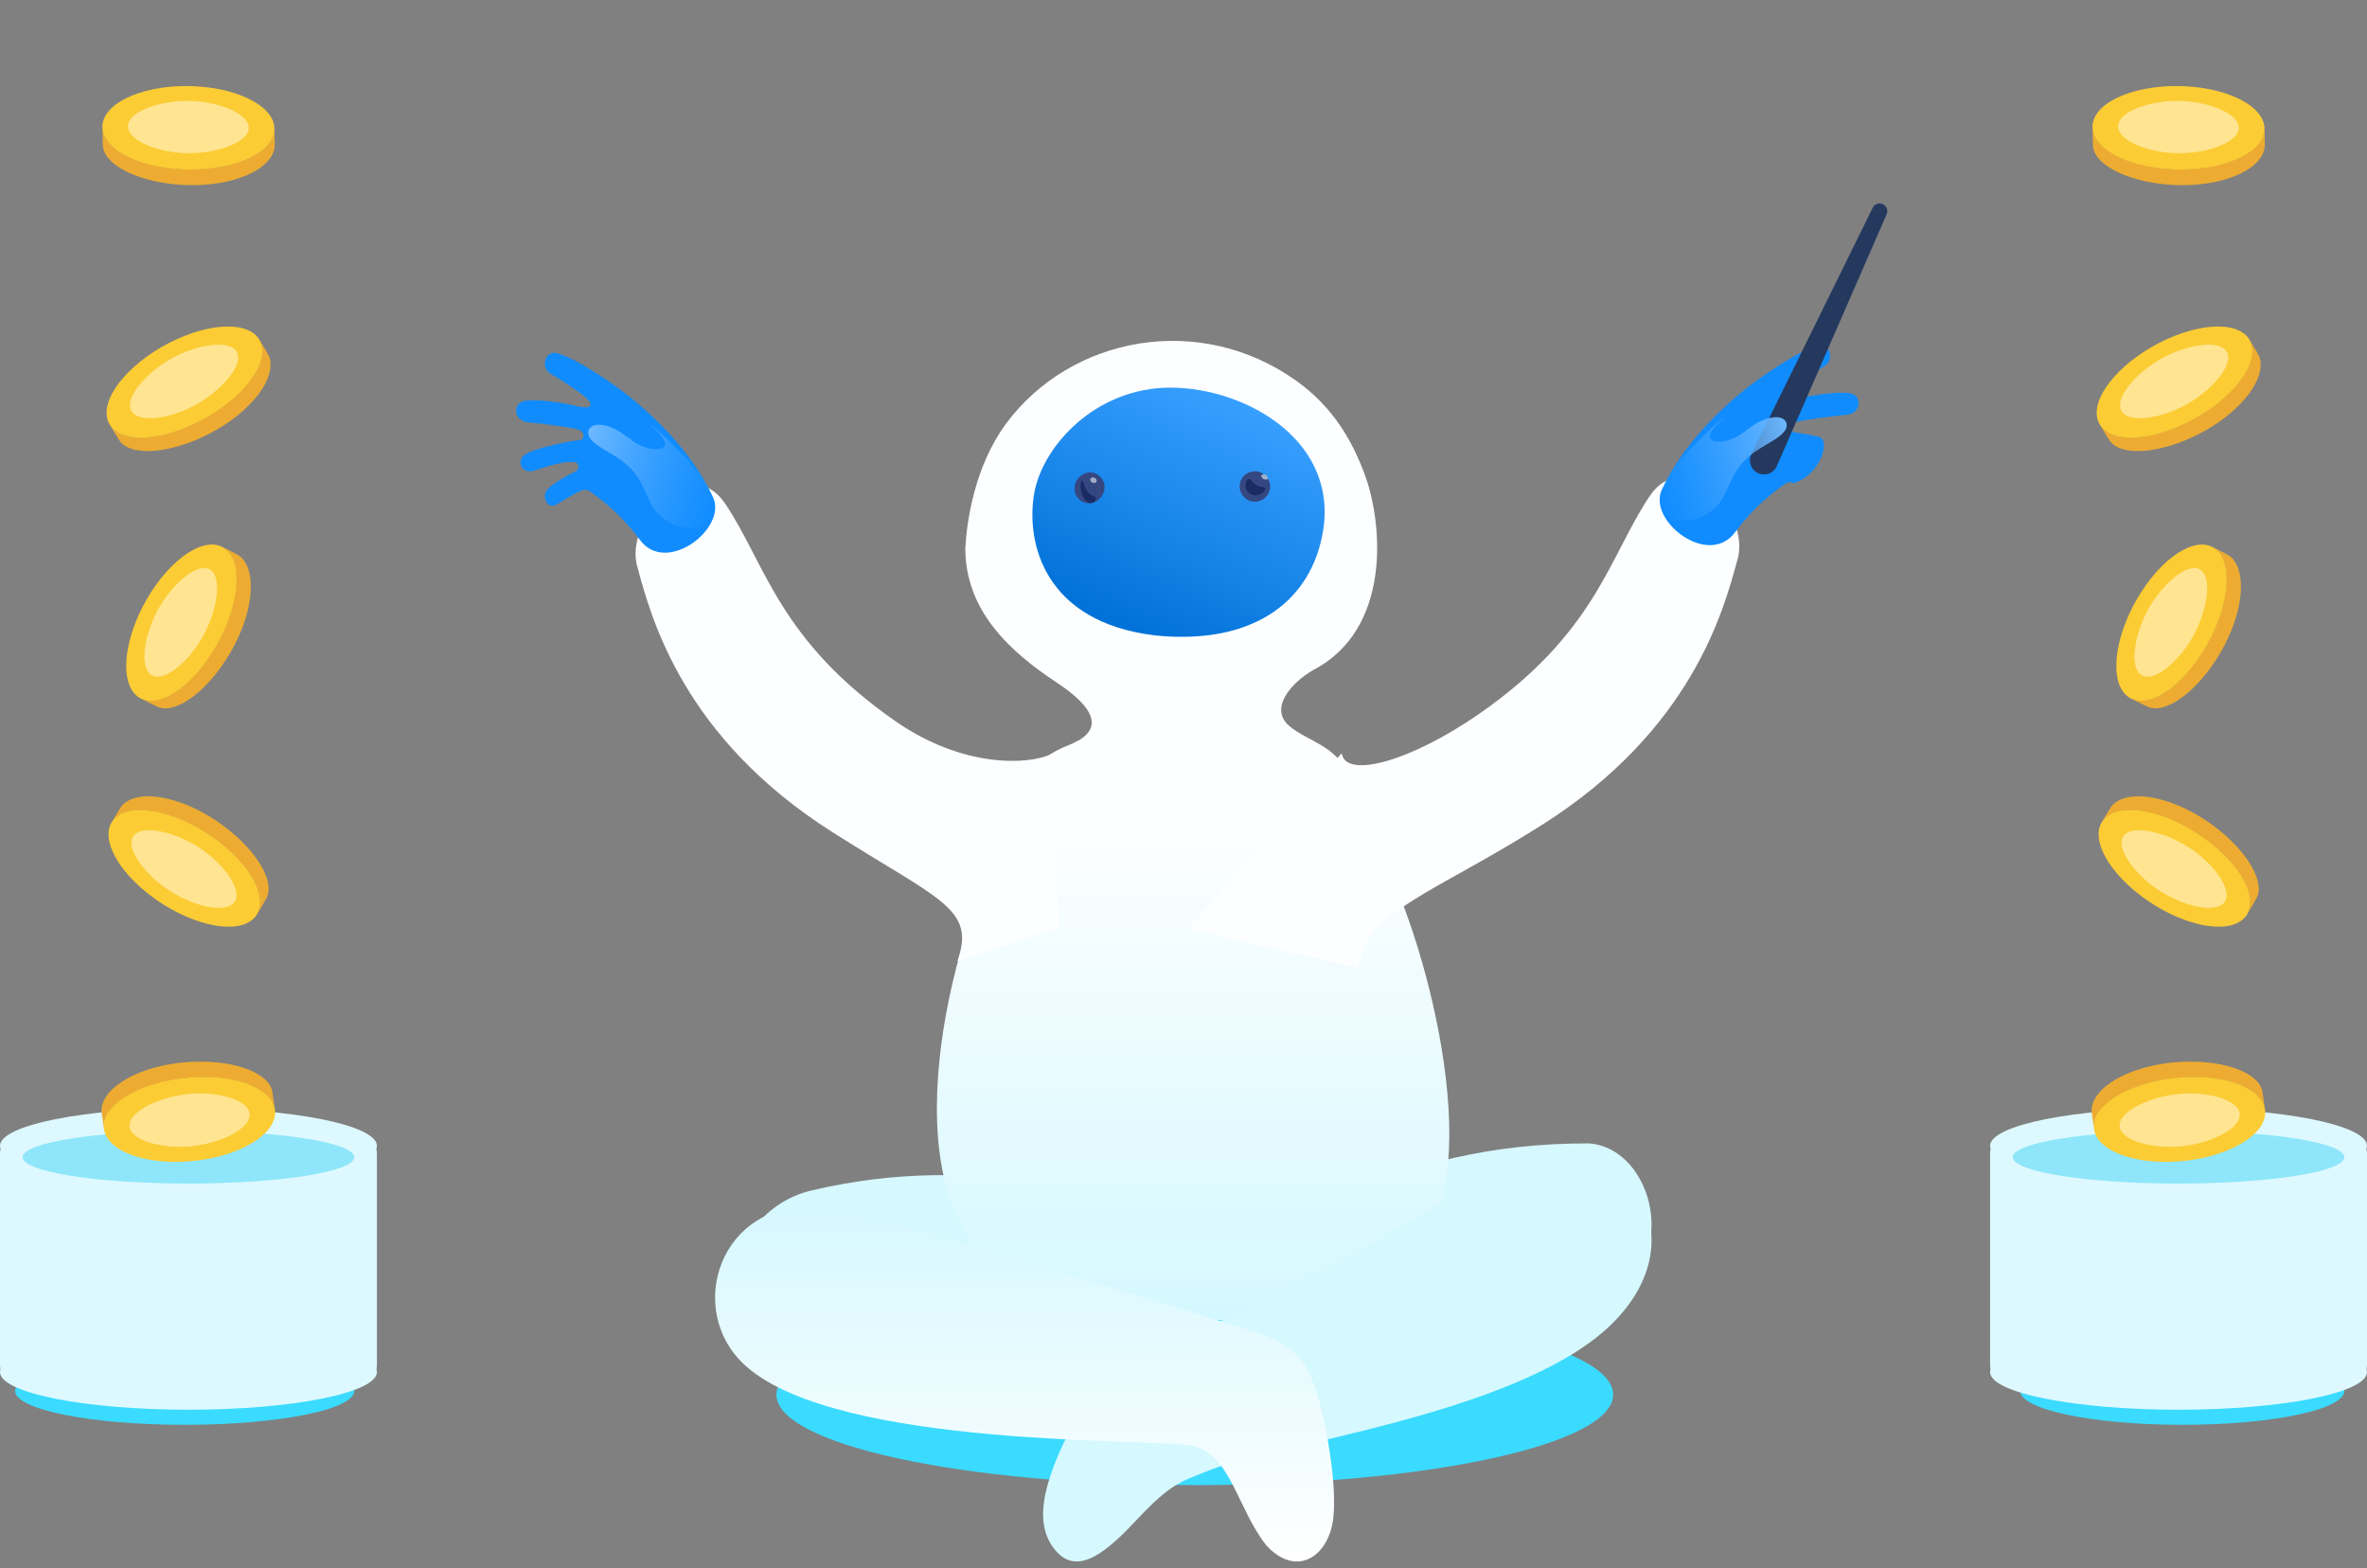 <svg width="314" height="208" viewBox="0 0 314 208" fill="none" xmlns="http://www.w3.org/2000/svg">
<rect x="0" y="0" width="314" height="208" fill="#808080" stroke="none"/>
<path d="M214 185C214 191.627 189.152 197 158.5 197C127.848 197 103 191.627 103 185C103 178.373 127.848 173 158.5 173C189.152 173 214 178.373 214 185Z" fill="#3ADBFF"/>
<path d="M107.502 157.952C95.768 160.784 92.275 178.929 101.578 181.768C121.224 186.771 133.362 184.986 152.829 178.784C164.464 174.816 156.945 163.487 147.033 159.497C133.595 154.804 119.236 155.12 107.502 157.952Z" fill="#D6F8FF"/>
<path d="M210.715 151.668C219.618 152.234 222.753 167.915 213.491 170.741L169.041 179.01C163.955 179.961 170.216 162.132 175.176 158.958C188.556 154.287 197.477 151.678 210.715 151.668Z" fill="#D6F8FF"/>
<path d="M140.133 90.509C134.067 86.489 128.057 81.091 128.057 72.711C128.254 69.093 129.303 61.814 133.463 56.197C142.044 44.61 159.143 41.336 172.001 50.54C176.905 54.05 179.482 58.613 181.125 63.176C183.426 69.564 184.621 83.517 174.134 88.92C171.19 90.65 168.415 93.966 170.957 96.231C173.499 98.495 178.02 98.917 179.287 104.017C179.89 106.448 181.748 110.301 183.949 114.862C190.444 128.327 197.539 159.232 186.528 166.789C174.536 176.642 151.255 178.534 133.463 168.544C117.979 159.851 125.255 127.068 132.31 113.429C134.37 109.448 136.082 106.139 136.682 104.017C137.488 101.164 138.49 100.121 142.44 98.553C142.508 98.503 142.586 98.451 142.675 98.399C142.675 98.399 142.833 98.385 143.31 98.081C147.195 95.607 142.675 92.194 140.133 90.509Z" fill="url(#paint0_linear_917_9178)"/>
<path d="M175.334 71.372C173.447 80.116 165.859 85.561 153.265 84.29C138.539 82.541 136.078 72.008 137.186 65.489C138.252 59.249 145.266 51.419 155.275 51.419C165.284 51.419 178.124 58.613 175.334 71.372Z" fill="url(#paint1_linear_917_9178)"/>
<path d="M202.943 153.824C193.653 156.889 170.788 173.392 149.828 179.879C147.855 180.552 146.808 180.86 142.591 188.429C137.918 197.281 137.175 202.463 140.139 205.798C143.102 209.134 147.027 205.638 150.905 201.49C155.328 196.756 156.767 196.507 160.117 195.161C168.282 191.658 200.553 187.805 213.231 176.176C225.909 164.547 215.952 149.534 202.943 153.824Z" fill="#D6F8FF"/>
<path d="M108.542 160.16C117.986 161.61 142.895 169.327 163.792 175.824C169.605 177.628 172.088 178.539 173.906 182.651C175.724 186.762 177.656 197.684 176.747 202.181C175.838 206.678 171.864 209.163 167.997 205.008C164.133 200.125 163.224 192.801 158.11 191.773C152.996 190.745 111.532 192.201 99.054 181.304C90.559 173.881 95.589 158.996 108.542 160.16Z" fill="url(#paint2_linear_917_9178)"/>
<path d="M164.472 64.828C164.648 65.922 165.665 66.707 166.761 66.53C167.857 66.353 168.645 65.337 168.469 64.243C168.293 63.149 167.276 62.364 166.18 62.541C165.072 62.68 164.296 63.734 164.472 64.828Z" fill="#354781"/>
<path d="M167.325 63.044C167.254 63.172 167.381 63.396 167.595 63.54C167.859 63.667 168.129 63.635 168.201 63.506C168.272 63.378 168.145 63.154 167.932 63.01C167.718 62.866 167.448 62.899 167.325 63.044Z" fill="#9CB0CD"/>
<path d="M167.514 64.603C167.703 64.613 167.9 64.763 167.815 64.967C167.603 65.352 167.238 65.609 166.779 65.684C166.039 65.812 165.318 65.298 165.24 64.581C165.206 64.238 165.283 63.896 165.492 63.617C165.62 63.435 165.884 63.564 166.013 63.735C166.162 63.971 166.378 64.185 166.696 64.367C166.97 64.528 167.247 64.581 167.514 64.603Z" fill="#1A2A63"/>
<path d="M142.555 65.041C142.698 66.149 143.667 66.909 144.756 66.735C145.844 66.561 146.65 65.494 146.507 64.387C146.364 63.279 145.395 62.519 144.307 62.693C143.218 62.867 142.412 63.934 142.555 65.041Z" fill="#354781"/>
<path d="M145.151 65.844C145.276 65.849 145.425 66.026 145.379 66.175C145.273 66.522 145.03 66.733 144.751 66.732C144.206 66.77 143.598 66.022 143.398 65.1C143.3 64.593 143.34 64.132 143.459 63.826C143.505 63.677 143.682 63.845 143.733 64.008C143.795 64.302 143.899 64.627 144.099 64.967C144.449 65.484 144.831 65.811 145.151 65.844Z" fill="#1A2A63"/>
<path opacity="0.54" d="M144.756 63.383C144.588 63.482 144.594 63.71 144.721 63.9C144.908 64.071 145.189 64.12 145.356 64.021C145.524 63.922 145.518 63.694 145.392 63.504C145.205 63.333 144.924 63.284 144.756 63.383Z" fill="white"/>
<path d="M118.794 95.669C127.727 101.893 136.5 101.5 139.5 100L140.5 123L127 127.5C129.5 120.5 124.687 119.453 110.427 110.382C90.653 97.854 86.392 82.039 84.571 75.268L84.521 75.126C82.856 68.913 91.533 59.749 96.272 66.914C101.555 74.827 103.355 84.949 118.794 95.669Z" fill="#FCFEFF"/>
<path d="M73.887 46.856C76.18 47.426 81.255 50.676 84.519 53.442C87.784 56.208 92.223 60.729 94.605 66.004C96.458 70.103 88.424 76.324 84.912 71.646C82.924 68.997 81.047 67.189 78.361 65.254C77.973 64.969 77.529 64.895 77.096 65.095C75.859 65.619 74.712 66.437 73.773 66.951C72.722 67.57 71.829 66.025 72.504 65.08C73.128 64.166 75.77 62.803 76.445 62.489C76.81 62.227 76.929 61.313 76.136 61.281C74.782 61.143 72.657 61.834 70.852 62.431C69.267 62.997 68.25 60.969 69.852 60.182C71.168 59.364 76.148 58.403 76.873 58.372C77.599 58.341 77.655 57.186 76.621 56.953C75.598 56.679 72.141 56.203 70.163 56.033C68.055 55.874 67.983 53.468 69.579 53.176C71.215 52.894 74.621 53.401 76.521 53.865C78.421 54.329 78.617 53.752 78.044 53.058C77.471 52.364 74.42 50.376 72.998 49.545C71.627 48.682 72.353 46.445 73.887 46.856Z" fill="#108CFF"/>
<path d="M82.163 60.88C86.174 63.608 85.278 66.95 88.272 68.973C91.265 70.995 94.845 70.025 94.97 67.146C95.083 63.988 86.546 56.268 86.295 56.397C90.976 60.328 85.854 60.137 83.856 58.421C82.869 57.762 81.98 56.894 80.532 56.506C77.998 55.827 77.565 57.443 78.444 58.348C79.272 59.279 80.409 59.701 82.163 60.88Z" fill="url(#paint3_linear_917_9178)"/>
<path d="M196.251 94.669C187.317 100.893 178.491 103.43 177.985 99.908L157.64 123.217L180.241 128.436C180.864 120.953 190.358 118.453 204.618 109.382C224.391 96.854 228.652 81.039 230.474 74.268L230.523 74.126C232.188 67.913 223.512 58.749 218.773 65.914C213.49 73.827 211.69 83.949 196.251 94.669Z" fill="#FCFEFF"/>
<path d="M241.158 45.856C238.864 46.426 233.79 49.676 230.525 52.442C227.26 55.208 222.821 59.729 220.44 65.004C218.586 69.103 226.62 75.324 230.132 70.646C232.121 67.997 233.998 66.189 236.684 64.254C237.071 63.969 237.516 63.895 237.948 64.095C241.5 63 242.944 58.318 241.271 57.938C239.842 57.615 238.518 57.386 238.171 57.372C237.446 57.341 237.389 56.186 238.423 55.953C239.446 55.679 242.903 55.203 244.882 55.033C246.989 54.874 247.062 52.468 245.465 52.176C243.829 51.894 240.423 52.401 238.524 52.865C236.624 53.329 236.427 52.752 237 52.058C237.573 51.364 240.625 49.376 242.047 48.545C243.418 47.682 242.692 45.445 241.158 45.856Z" fill="#108CFF"/>
<path d="M248.432 27.552C248.693 27.023 249.346 26.824 249.857 27.119V27.119C250.306 27.379 250.489 27.934 250.282 28.41L235.719 61.816C235.363 62.632 234.479 63.084 233.609 62.893V62.893C232.425 62.633 231.798 61.332 232.334 60.245L248.432 27.552Z" fill="#25395F"/>
<path d="M232.882 59.88C228.87 62.608 229.766 65.95 226.773 67.973C223.779 69.995 220.2 69.025 220.075 66.146C219.961 62.988 228.499 55.268 228.749 55.397C224.068 59.328 229.191 59.137 231.188 57.421C232.176 56.762 233.064 55.894 234.512 55.506C237.046 54.827 237.48 56.443 236.601 57.348C235.772 58.279 234.635 58.701 232.882 59.88Z" fill="url(#paint4_linear_917_9178)"/>
<path d="M311 184.5C311 186.985 301.374 189 289.5 189C277.626 189 268 186.985 268 184.5C268 182.015 277.626 180 289.5 180C301.374 180 311 182.015 311 184.5Z" fill="#3ADBFF"/>
<path d="M264 153C264 151.895 264.895 151 266 151H312C313.105 151 314 151.895 314 153V181.015C314 182.672 312.657 184.015 311 184.015H267C265.343 184.015 264 182.672 264 181.015V153Z" fill="#DDF9FF"/>
<path d="M314 152C314 154.761 302.807 157 289 157C275.193 157 264 154.761 264 152C264 149.239 275.193 147 289 147C302.807 147 314 149.239 314 152Z" fill="#DDF9FF"/>
<path d="M314 182C314 184.761 302.807 187 289 187C275.193 187 264 184.761 264 182C264 179.239 275.193 177 289 177C302.807 177 314 179.239 314 182Z" fill="#DDF9FF"/>
<path d="M311 153.5C311 155.433 301.15 157 289 157C276.85 157 267 155.433 267 153.5C267 151.567 276.85 150 289 150C301.15 150 311 151.567 311 153.5Z" fill="#8FE6FA"/>
<path d="M300.454 146.994L300.135 144.917C299.826 142.375 295.296 140.679 289.893 140.834C283.664 141 278.202 143.622 277.523 146.747C277.435 147.147 277.484 147.527 277.536 147.96L277.81 149.841C277.762 149.45 277.782 149.259 277.852 148.815C278.531 145.69 284.17 143.054 290.399 142.889C295.802 142.733 299.871 144.492 300.454 146.994Z" fill="#EDAC31"/>
<path d="M287.904 154.115C294.133 153.95 299.75 151.308 300.429 148.183C301.108 145.058 296.618 142.673 290.361 142.865C284.132 143.03 278.514 145.672 277.835 148.797C277.156 151.922 281.675 154.281 287.904 154.115Z" fill="#FCCC34"/>
<path d="M288.407 152.114C292.318 151.996 296.688 150.139 297.083 148.174C297.51 146.233 293.877 144.933 289.966 145.051C286.055 145.169 281.64 147.04 281.213 148.982C280.759 150.949 284.496 152.232 288.407 152.114Z" fill="#FFE592"/>
<path d="M298.215 121.112L299.267 119.293C300.619 117.119 298.151 112.958 293.842 109.694C288.883 105.92 282.984 104.543 280.496 106.553C280.177 106.81 279.977 107.136 279.746 107.507L278.781 109.144C278.989 108.81 279.124 108.673 279.457 108.371C281.944 106.361 287.99 107.839 292.949 111.612C297.258 114.876 299.327 118.797 298.215 121.112Z" fill="#EDAC31"/>
<path d="M283.971 118.8C288.93 122.573 294.963 124.034 297.45 122.023C299.937 120.013 297.932 115.341 292.935 111.57C287.976 107.797 281.943 106.336 279.455 108.346C276.968 110.356 279.012 115.026 283.971 118.8Z" fill="#FCCC34"/>
<path d="M285.617 117.554C288.74 119.913 293.309 121.203 294.847 119.92C296.396 118.674 294.38 115.385 291.257 113.026C288.135 110.668 283.521 109.361 281.972 110.607C280.386 111.855 282.495 115.196 285.617 117.554Z" fill="#FFE592"/>
<path d="M282.86 92.761L284.75 93.681C287.016 94.872 290.988 92.112 293.934 87.579C297.342 82.362 298.291 76.379 296.108 74.043C295.828 73.743 295.489 73.566 295.102 73.363L293.4 72.518C293.749 72.701 293.895 72.826 294.219 73.137C296.403 75.473 295.364 81.609 291.957 86.826C289.011 91.359 285.249 93.705 282.86 92.761Z" fill="#EDAC31"/>
<path d="M284.143 78.388C280.735 83.605 279.712 89.728 281.896 92.064C284.08 94.4 288.596 92.064 291.998 86.809C295.405 81.592 296.428 75.469 294.244 73.133C292.061 70.797 287.55 73.171 284.143 78.388Z" fill="#FCCC34"/>
<path d="M285.503 79.941C283.375 83.224 282.416 87.875 283.807 89.317C285.161 90.772 288.297 88.524 290.424 85.241C292.552 81.957 293.525 77.261 292.17 75.806C290.811 74.314 287.63 76.657 285.503 79.941Z" fill="#FFE592"/>
<path d="M278.642 56.494L279.75 58.279C281.031 60.496 285.864 60.28 290.773 58.018C296.438 55.423 300.433 50.868 299.832 47.727C299.756 47.325 299.563 46.995 299.345 46.617L298.355 44.993C298.552 45.335 298.61 45.519 298.718 45.954C299.319 49.095 295.167 53.731 289.502 56.327C284.592 58.589 280.159 58.566 278.642 56.494Z" fill="#EDAC31"/>
<path d="M287.394 45.02C281.729 47.616 277.597 52.249 278.198 55.39C278.799 58.531 283.865 58.964 289.546 56.333C295.211 53.738 299.343 49.105 298.742 45.964C298.141 42.823 293.059 42.425 287.394 45.02Z" fill="#FCCC34"/>
<path d="M287.716 47.059C284.164 48.702 280.873 52.124 281.28 54.085C281.649 56.039 285.5 55.81 289.052 54.167C292.603 52.525 295.931 49.072 295.561 47.118C295.208 45.131 291.267 45.416 287.716 47.059Z" fill="#FFE592"/>
<path d="M277.573 17.076L277.64 19.177C277.641 21.737 281.935 23.966 287.318 24.462C293.521 25.047 299.258 23.101 300.308 20.08C300.444 19.693 300.442 19.311 300.441 18.874L300.396 16.974C300.396 17.368 300.354 17.555 300.23 17.987C299.18 21.008 293.266 22.947 287.062 22.362C281.679 21.866 277.851 19.63 277.573 17.076Z" fill="#EDAC31"/>
<path d="M290.889 11.516C284.686 10.932 278.791 12.878 277.741 15.899C276.691 18.919 280.862 21.828 287.097 22.39C293.301 22.975 299.195 21.028 300.245 18.008C301.295 14.987 297.093 12.101 290.889 11.516Z" fill="#FCCC34"/>
<path d="M290.149 13.443C286.252 13.09 281.691 14.408 281.062 16.31C280.405 18.186 283.855 19.914 287.752 20.267C291.649 20.62 296.257 19.294 296.914 17.418C297.601 15.52 294.046 13.796 290.149 13.443Z" fill="#FFE592"/>
<path d="M47 184.5C47 186.985 36.926 189 24.5 189C12.074 189 2 186.985 2 184.5C2 182.015 12.074 180 24.5 180C36.926 180 47 182.015 47 184.5Z" fill="#3ADBFF"/>
<path d="M0 153C0 151.895 0.895 151 2 151H48C49.105 151 50 151.895 50 153V181.015C50 182.672 48.657 184.015 47 184.015H3C1.343 184.015 0 182.672 0 181.015V153Z" fill="#DDF9FF"/>
<path d="M50 152C50 154.761 38.807 157 25 157C11.193 157 0 154.761 0 152C0 149.239 11.193 147 25 147C38.807 147 50 149.239 50 152Z" fill="#DDF9FF"/>
<path d="M50 182C50 184.761 38.807 187 25 187C11.193 187 0 184.761 0 182C0 179.239 11.193 177 25 177C38.807 177 50 179.239 50 182Z" fill="#DDF9FF"/>
<path d="M47 153.5C47 155.433 37.15 157 25 157C12.85 157 3 155.433 3 153.5C3 151.567 12.85 150 25 150C37.15 150 47 151.567 47 153.5Z" fill="#8FE6FA"/>
<path d="M36.455 146.994L36.135 144.917C35.827 142.375 31.296 140.679 25.893 140.834C19.664 141 14.203 143.622 13.524 146.747C13.436 147.147 13.484 147.527 13.536 147.96L13.81 149.841C13.762 149.45 13.782 149.259 13.853 148.815C14.532 145.69 20.17 143.054 26.399 142.889C31.802 142.733 35.871 144.492 36.455 146.994Z" fill="#EDAC31"/>
<path d="M23.904 154.115C30.133 153.95 35.751 151.308 36.43 148.183C37.109 145.058 32.618 142.673 26.361 142.865C20.132 143.03 14.514 145.672 13.835 148.797C13.156 151.922 17.675 154.281 23.904 154.115Z" fill="#FCCC34"/>
<path d="M24.407 152.114C28.318 151.996 32.688 150.139 33.083 148.174C33.51 146.233 29.877 144.933 25.966 145.051C22.055 145.169 17.64 147.04 17.213 148.982C16.759 150.949 20.496 152.232 24.407 152.114Z" fill="#FFE592"/>
<path d="M34.215 121.112L35.267 119.293C36.619 117.119 34.151 112.958 29.842 109.694C24.883 105.92 18.984 104.543 16.497 106.553C16.177 106.81 15.977 107.136 15.747 107.507L14.781 109.144C14.989 108.81 15.125 108.673 15.457 108.371C17.944 106.361 23.99 107.839 28.949 111.612C33.258 114.876 35.328 118.797 34.215 121.112Z" fill="#EDAC31"/>
<path d="M19.971 118.8C24.93 122.573 30.963 124.034 33.45 122.023C35.937 120.013 33.932 115.341 28.935 111.57C23.976 107.797 17.943 106.336 15.456 108.346C12.969 110.356 15.012 115.026 19.971 118.8Z" fill="#FCCC34"/>
<path d="M21.617 117.554C24.74 119.913 29.309 121.203 30.847 119.92C32.396 118.674 30.38 115.385 27.257 113.026C24.135 110.668 19.521 109.361 17.973 110.607C16.386 111.855 18.495 115.196 21.617 117.554Z" fill="#FFE592"/>
<path d="M18.86 92.761L20.75 93.681C23.016 94.872 26.988 92.112 29.935 87.579C33.342 82.362 34.291 76.379 32.108 74.043C31.829 73.743 31.489 73.566 31.103 73.363L29.4 72.518C29.749 72.701 29.895 72.826 30.219 73.137C32.403 75.473 31.364 81.609 27.957 86.826C25.011 91.359 21.249 93.705 18.86 92.761Z" fill="#EDAC31"/>
<path d="M20.143 78.388C16.735 83.605 15.712 89.728 17.896 92.064C20.08 94.4 24.596 92.064 27.998 86.809C31.405 81.592 32.428 75.469 30.245 73.133C28.061 70.797 23.55 73.171 20.143 78.388Z" fill="#FCCC34"/>
<path d="M21.503 79.941C19.375 83.224 18.416 87.875 19.807 89.317C21.161 90.772 24.297 88.524 26.424 85.241C28.552 81.957 29.525 77.261 28.171 75.806C26.811 74.314 23.63 76.657 21.503 79.941Z" fill="#FFE592"/>
<path d="M14.642 56.494L15.75 58.279C17.031 60.496 21.864 60.28 26.773 58.018C32.438 55.423 36.434 50.868 35.833 47.727C35.756 47.325 35.563 46.995 35.345 46.617L34.355 44.993C34.553 45.335 34.61 45.519 34.719 45.954C35.32 49.095 31.167 53.731 25.502 56.327C20.593 58.589 16.16 58.566 14.642 56.494Z" fill="#EDAC31"/>
<path d="M23.394 45.02C17.729 47.616 13.597 52.249 14.198 55.39C14.799 58.531 19.866 58.964 25.546 56.333C31.211 53.738 35.343 49.105 34.742 45.964C34.141 42.823 29.059 42.425 23.394 45.02Z" fill="#FCCC34"/>
<path d="M23.716 47.059C20.165 48.702 16.873 52.124 17.28 54.085C17.649 56.039 21.5 55.81 25.052 54.167C28.603 52.525 31.931 49.072 31.561 47.118C31.208 45.131 27.267 45.416 23.716 47.059Z" fill="#FFE592"/>
<path d="M13.573 17.076L13.64 19.177C13.641 21.737 17.935 23.966 23.318 24.462C29.521 25.047 35.258 23.101 36.308 20.08C36.444 19.693 36.441 19.311 36.441 18.874L36.396 16.974C36.396 17.368 36.354 17.555 36.23 17.987C35.18 21.008 29.266 22.947 23.062 22.362C17.679 21.866 13.851 19.63 13.573 17.076Z" fill="#EDAC31"/>
<path d="M26.889 11.516C20.686 10.932 14.791 12.878 13.741 15.899C12.691 18.919 16.862 21.828 23.097 22.39C29.301 22.975 35.195 21.028 36.245 18.008C37.295 14.987 33.093 12.101 26.889 11.516Z" fill="#FCCC34"/>
<path d="M26.149 13.443C22.252 13.09 17.691 14.408 17.062 16.31C16.405 18.186 19.855 19.914 23.752 20.267C27.649 20.62 32.257 19.294 32.914 17.418C33.601 15.52 30.046 13.796 26.149 13.443Z" fill="#FFE592"/>
<defs>
<linearGradient id="paint0_linear_917_9178" x1="158.274" y1="45.217" x2="158.274" y2="175.17" gradientUnits="userSpaceOnUse">
<stop stop-color="#FCFEFF"/>
<stop offset="0.512" stop-color="#FCFEFF"/>
<stop offset="1" stop-color="#D4F8FF"/>
</linearGradient>
<linearGradient id="paint1_linear_917_9178" x1="166.669" y1="53.736" x2="152.323" y2="85.07" gradientUnits="userSpaceOnUse">
<stop stop-color="#38A0FF"/>
<stop offset="1" stop-color="#0071D8"/>
</linearGradient>
<linearGradient id="paint2_linear_917_9178" x1="135.919" y1="160.095" x2="135.919" y2="207.129" gradientUnits="userSpaceOnUse">
<stop stop-color="#D6F8FF"/>
<stop offset="1" stop-color="white"/>
</linearGradient>
<linearGradient id="paint3_linear_917_9178" x1="77.234" y1="60.205" x2="95.59" y2="65.123" gradientUnits="userSpaceOnUse">
<stop stop-color="#6DB9FF"/>
<stop offset="1" stop-color="#4AA8FF" stop-opacity="0"/>
</linearGradient>
<linearGradient id="paint4_linear_917_9178" x1="237.811" y1="59.205" x2="219.455" y2="64.123" gradientUnits="userSpaceOnUse">
<stop stop-color="#6DB9FF"/>
<stop offset="1" stop-color="#4AA8FF" stop-opacity="0"/>
</linearGradient>
</defs>
</svg>
